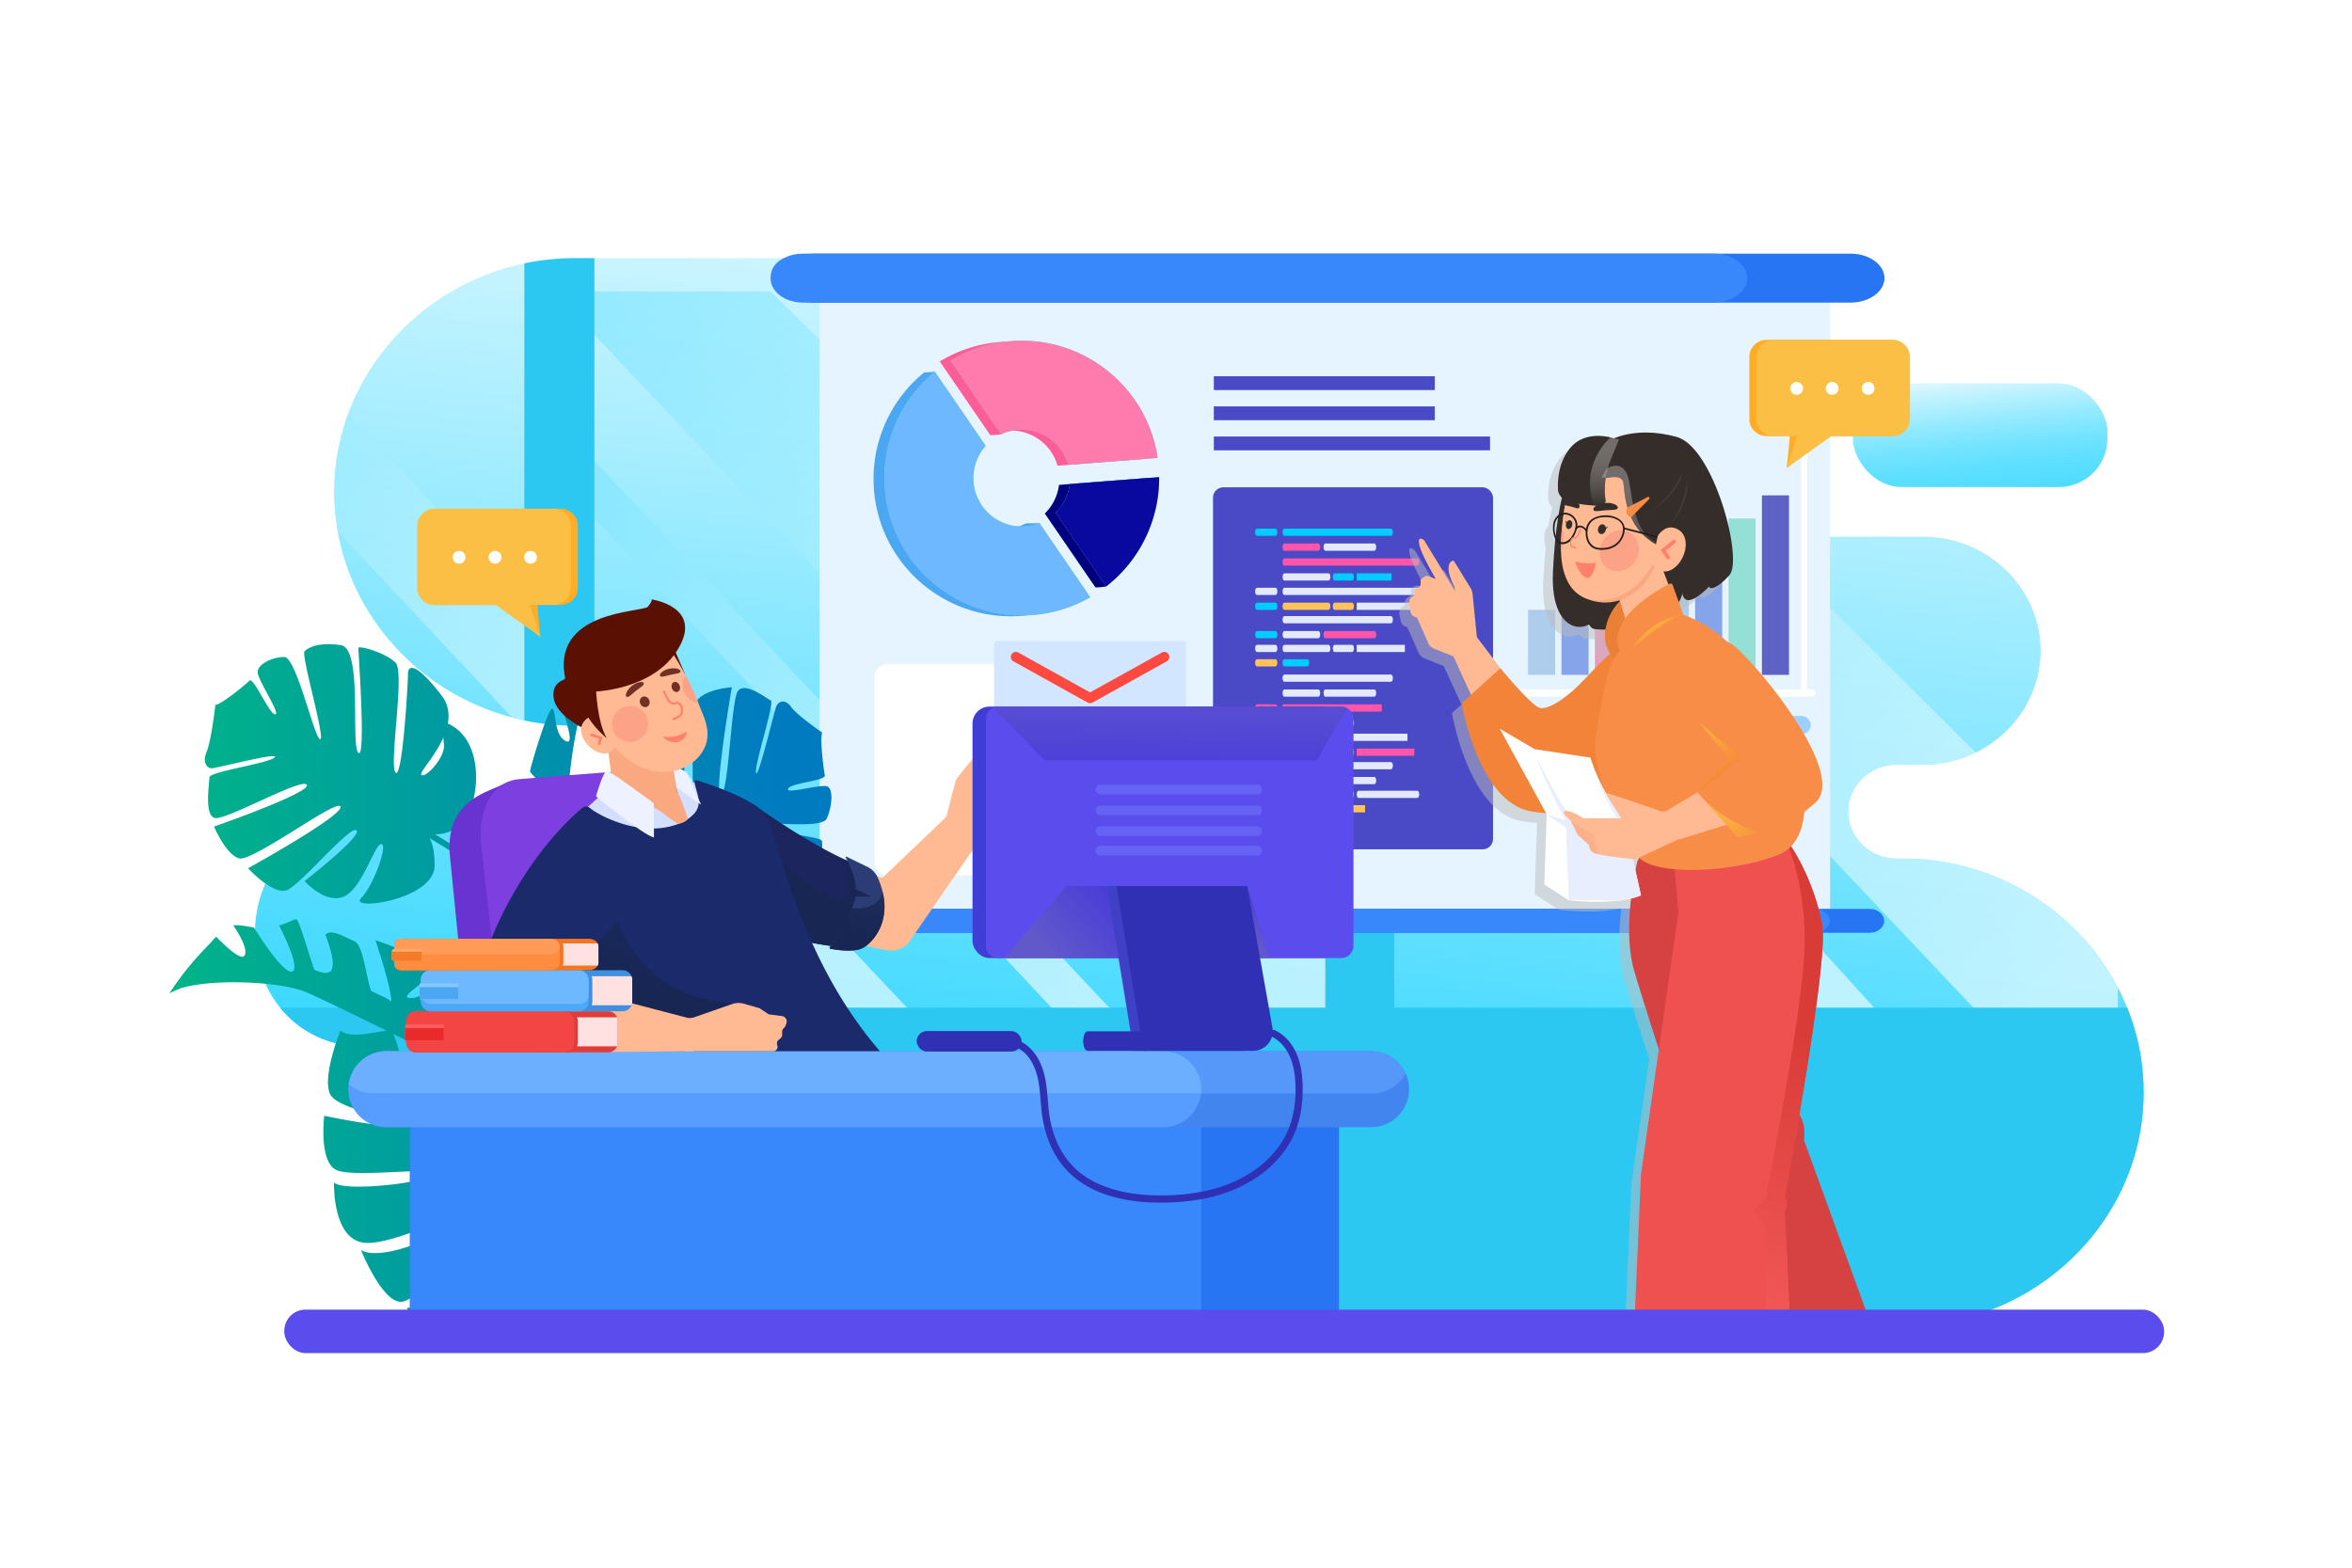<svg xmlns="http://www.w3.org/2000/svg" xmlns:xlink="http://www.w3.org/1999/xlink" viewBox="0 0 4680 3120"><defs><style>.cls-1,.cls-2{fill:none;}.cls-1{clip-rule:evenodd;}.cls-3{isolation:isolate;}.cls-4{fill:#fff;}.cls-10,.cls-11,.cls-40,.cls-46,.cls-47,.cls-5,.cls-69,.cls-7,.cls-71,.cls-72,.cls-73,.cls-8,.cls-9{fill-rule:evenodd;}.cls-5{fill:url(#linear-gradient);}.cls-6{clip-path:url(#clip-path);}.cls-10,.cls-11,.cls-35,.cls-57,.cls-58,.cls-7,.cls-8,.cls-80,.cls-81,.cls-9{opacity:0.6;}.cls-7{fill:url(#linear-gradient-2);}.cls-8{fill:url(#linear-gradient-3);}.cls-9{fill:url(#linear-gradient-4);}.cls-10{fill:url(#linear-gradient-5);}.cls-11{fill:url(#linear-gradient-6);}.cls-12{fill:#2cc8f2;}.cls-13{fill:url(#linear-gradient-7);}.cls-14{fill:#e6f4ff;}.cls-15{fill:#ff5d98;}.cls-16{fill:#00007f;}.cls-17{fill:#4ca7f2;}.cls-18{fill:#62d3bd;}.cls-19{fill:#ff7bad;}.cls-20{fill:#09089f;}.cls-21,.cls-35{fill:#6db8ff;}.cls-22{fill:#4a4ac6;}.cls-23{fill:#2775f2;}.cls-24{fill:#3888fc;}.cls-25{fill:#0cf;}.cls-26{fill:#ff56a9;}.cls-27{fill:#e3eaff;}.cls-28{fill:#ffc359;}.cls-29{fill:#d2e6ff;}.cls-30{fill:#fd4940;}.cls-31{opacity:0.62;}.cls-32{fill:#8cb3de;}.cls-33{fill:#4c73dc;}.cls-34{fill:#ff5c98;}.cls-36{clip-path:url(#clip-path-2);}.cls-37{fill:url(#linear-gradient-8);}.cls-38{fill:#6933d1;}.cls-39{fill:#7e3fe0;}.cls-40{fill:#d4dfff;}.cls-41{fill:#4385ef;}.cls-42{fill:#5598f9;}.cls-43{fill:#579cff;}.cls-44{fill:#6cafff;}.cls-45{fill:#bcbcbc;}.cls-45,.cls-61,.cls-62,.cls-65{opacity:0.5;}.cls-45,.cls-57,.cls-58,.cls-61,.cls-62,.cls-65{mix-blend-mode:multiply;}.cls-46{fill:#d64141;}.cls-47{fill:#ef5050;}.cls-48{fill:url(#linear-gradient-9);}.cls-49{fill:#ffba94;}.cls-50{fill:#f28338;}.cls-51{fill:#352d29;}.cls-52{fill:#ea7f36;}.cls-53{fill:#f9a880;}.cls-54{fill:#fca286;}.cls-55{fill:#ff806d;}.cls-56{fill:#443a36;}.cls-57{fill:url(#linear-gradient-10);}.cls-58{fill:url(#linear-gradient-11);}.cls-59{fill:#211e1c;}.cls-60{fill:#f78d46;}.cls-61{fill:url(#linear-gradient-12);}.cls-62{fill:url(#linear-gradient-13);}.cls-63{fill:#e9eeff;}.cls-64{fill:#fcb18b;}.cls-65{fill:url(#linear-gradient-14);}.cls-66{fill:#ffac27;}.cls-67{fill:#fabf44;}.cls-68{fill:#5b4ced;}.cls-69{fill:#1d255e;}.cls-70{fill:url(#linear-gradient-15);}.cls-71{fill:#2c3c75;}.cls-72{fill:#1b2a6b;}.cls-73{fill:#eef1ff;}.cls-74{fill:#5a1103;}.cls-75{fill:#703127;}.cls-76{fill:url(#linear-gradient-16);}.cls-77{fill:url(#linear-gradient-17);}.cls-78{fill:url(#linear-gradient-18);}.cls-79{fill:#3e3ed6;}.cls-80{fill:url(#linear-gradient-19);}.cls-81{fill:url(#linear-gradient-20);}.cls-82{fill:#4040c6;}.cls-83{fill:#3030b5;}.cls-84{opacity:0.55;fill:url(#linear-gradient-21);}.cls-85{fill:#6562f4;}.cls-86{fill:#e23b3b;}.cls-87{fill:#ffe1e1;}.cls-88{fill:#f44545;}.cls-89{fill:#ff5f5f;}.cls-90{fill:#ea2a2a;}.cls-91{fill:#3f90e0;}.cls-92{fill:#4baaf7;}.cls-93{fill:#85c8ff;}.cls-94{fill:#f47621;}.cls-95{fill:#ff8d40;}.cls-96{fill:#ff9b57;}.cls-97{fill:#ffa96e;}.cls-98{fill:#f47b2a;}</style><linearGradient id="linear-gradient" x1="11859.24" y1="43.94" x2="12074.42" y2="2211.47" gradientTransform="matrix(-1, 0, 0, 1, 14441.77, 0)" gradientUnits="userSpaceOnUse"><stop offset="0" stop-color="#fff"/><stop offset="1" stop-color="#3bd8ff"/></linearGradient><clipPath id="clip-path"><path class="cls-1" d="M548.19,1993.12a205.21,205.21,0,0,0,55.26,54.36c34.89,23.22,79.26,37.31,133.1,37.31a204.72,204.72,0,0,1,119.19,38c48.17,34.35,80.28,88.89,82.76,150.5.11,2.56.16,5.16.16,7.75,0,98.47,41.49,188,108.3,252.9a373.18,373.18,0,0,0,260.39,105.18h2479c263.44,0,479-209.34,479-465.2a449.31,449.31,0,0,0-18.09-126.46,455.08,455.08,0,0,0-19.79-54.36,468,468,0,0,0-102.82-147.72,484.7,484.7,0,0,0-338.28-136.65h-12.59c-52.87,0-96.11-42-96.11-93.34a91.75,91.75,0,0,1,28.23-65.93,97.18,97.18,0,0,1,67.88-27.44h52.87c128.51,0,233.68-102.11,233.68-226.93,0-62.34-26.24-119-68.51-160.16a236.36,236.36,0,0,0-164.72-66.79h-228c-111.12,0-202.08-88.32-202.08-196.27,0-98.47-41.46-188-108.29-252.9a373.11,373.11,0,0,0-260.4-105.2H1144.06c-263.44,0-479,209.33-479,465.19,0,127.93,53.89,244.23,140.7,328.54a484.7,484.7,0,0,0,338.28,136.65,97.26,97.26,0,0,1,67.91,27.44,91.1,91.1,0,0,1,0,131.86,97.36,97.36,0,0,1-67.91,27.41H736.55C519.07,1630.88,456.28,1860.51,548.19,1993.12Z"/></clipPath><linearGradient id="linear-gradient-2" x1="11868.42" y1="1946.06" x2="13685.97" y2="-174.41" xlink:href="#linear-gradient"/><linearGradient id="linear-gradient-3" x1="10349.14" y1="1989.33" x2="12166.69" y2="-131.14" xlink:href="#linear-gradient"/><linearGradient id="linear-gradient-4" x1="12329.99" y1="2005.54" x2="13700.37" y2="406.76" xlink:href="#linear-gradient"/><linearGradient id="linear-gradient-5" x1="12970.37" y1="1797.72" x2="14606.03" y2="-110.56" xlink:href="#linear-gradient"/><linearGradient id="linear-gradient-6" x1="10891.84" y1="1933.17" x2="12832.39" y2="-330.81" xlink:href="#linear-gradient"/><linearGradient id="linear-gradient-7" x1="3925.08" y1="714.86" x2="3964.66" y2="1113.58" gradientUnits="userSpaceOnUse"><stop offset="0" stop-color="#fff"/><stop offset="0.16" stop-color="#c5f3ff"/><stop offset="0.31" stop-color="#95eaff"/><stop offset="0.44" stop-color="#72e3ff"/><stop offset="0.55" stop-color="#5ddfff"/><stop offset="0.62" stop-color="#5df"/><stop offset="0.71" stop-color="#4adbff"/><stop offset="0.85" stop-color="#3fd9ff"/><stop offset="1" stop-color="#3bd8ff"/></linearGradient><clipPath id="clip-path-2"><rect class="cls-2" x="337.3" y="1208.45" width="1336.9" height="1402.76"/></clipPath><linearGradient id="linear-gradient-8" x1="337.3" y1="2103.94" x2="1654.43" y2="2103.94" gradientUnits="userSpaceOnUse"><stop offset="0" stop-color="#00b488"/><stop offset="0.92" stop-color="#007bc0"/></linearGradient><linearGradient id="linear-gradient-9" x1="3361.71" y1="2638.2" x2="3589.72" y2="2052.52" gradientUnits="userSpaceOnUse"><stop offset="0" stop-color="#f45b5b"/><stop offset="1" stop-color="#d93c37"/></linearGradient><linearGradient id="linear-gradient-10" x1="11436.29" y1="2595.66" x2="11412.52" y2="2734.89" gradientTransform="matrix(-0.93, -0.36, -0.36, 0.93, 14863.33, 2692.9)" gradientUnits="userSpaceOnUse"><stop offset="0" stop-color="#fff" stop-opacity="0.5"/><stop offset="1"/></linearGradient><linearGradient id="linear-gradient-11" x1="12145.76" y1="1795.66" x2="12122.98" y2="1929.11" gradientTransform="matrix(-0.99, -0.17, -0.17, 0.99, 15466.5, 1185.04)" xlink:href="#linear-gradient-10"/><linearGradient id="linear-gradient-12" x1="3443.23" y1="1620.91" x2="3548.71" y2="1741.19" gradientUnits="userSpaceOnUse"><stop offset="0" stop-color="#ffcf3d"/><stop offset="1" stop-color="#f15a24"/></linearGradient><linearGradient id="linear-gradient-13" x1="3371.8" y1="1472.47" x2="3454.3" y2="1588.44" xlink:href="#linear-gradient-12"/><linearGradient id="linear-gradient-14" x1="3288.87" y1="1251.54" x2="3300.51" y2="1267.9" xlink:href="#linear-gradient-12"/><linearGradient id="linear-gradient-15" x1="1635.66" y1="1706.75" x2="1593.47" y2="1812.76" gradientUnits="userSpaceOnUse"><stop offset="0.01" stop-color="#172652" stop-opacity="0.6"/><stop offset="1" stop-color="#172652"/></linearGradient><linearGradient id="linear-gradient-16" x1="1274.87" y1="1862.41" x2="1239.67" y2="1950.87" xlink:href="#linear-gradient-15"/><linearGradient id="linear-gradient-17" x1="1735.86" y1="1778.82" x2="1704.39" y2="1857.92" gradientUnits="userSpaceOnUse"><stop offset="0.01" stop-color="#172652" stop-opacity="0.7"/><stop offset="1" stop-color="#172652"/></linearGradient><linearGradient id="linear-gradient-18" x1="1117.65" y1="1953.49" x2="1082.17" y2="2042.65" xlink:href="#linear-gradient-15"/><linearGradient id="linear-gradient-19" x1="10960.33" y1="1856.12" x2="10906.2" y2="1805.82" gradientTransform="matrix(-1, 0, 0, 1, 13441.3, 0)" gradientUnits="userSpaceOnUse"><stop offset="0" stop-color="#6663b2"/><stop offset="1" stop-color="#372bcd"/></linearGradient><linearGradient id="linear-gradient-20" x1="11338.72" y1="1922.14" x2="11184.82" y2="1779.13" xlink:href="#linear-gradient-19"/><linearGradient id="linear-gradient-21" x1="11112.09" y1="1320.81" x2="11114.36" y2="1565.72" xlink:href="#linear-gradient-19"/></defs><title>07</title><g class="cls-3"><g id="_07" data-name="07"><rect class="cls-4" width="4680" height="3120"/><path class="cls-5" d="M548.19,1993.12a205.21,205.21,0,0,0,55.26,54.36c34.89,23.22,79.26,37.31,133.1,37.31a204.72,204.72,0,0,1,119.19,38c48.17,34.35,80.28,88.89,82.76,150.5.11,2.56.16,5.16.16,7.75,0,98.47,41.49,188,108.3,252.9a373.18,373.18,0,0,0,260.39,105.18h2479c263.44,0,479-209.34,479-465.2a449.31,449.31,0,0,0-18.09-126.46,455.08,455.08,0,0,0-19.79-54.36,468,468,0,0,0-102.82-147.72,484.7,484.7,0,0,0-338.28-136.65h-12.59c-52.87,0-96.11-42-96.11-93.34a91.75,91.75,0,0,1,28.23-65.93,97.18,97.18,0,0,1,67.88-27.44h52.87c128.51,0,233.68-102.11,233.68-226.93,0-62.34-26.24-119-68.51-160.16a236.36,236.36,0,0,0-164.72-66.79h-228c-111.12,0-202.08-88.32-202.08-196.27,0-98.47-41.46-188-108.29-252.9a373.11,373.11,0,0,0-260.4-105.2H1144.06c-263.44,0-479,209.33-479,465.19,0,127.93,53.89,244.23,140.7,328.54a484.7,484.7,0,0,0,338.28,136.65,97.26,97.26,0,0,1,67.91,27.44,91.1,91.1,0,0,1,0,131.86,97.36,97.36,0,0,1-67.91,27.41H736.55C519.07,1630.88,456.28,1860.51,548.19,1993.12Z"/><g class="cls-6"><polygon class="cls-7" points="1533.71 579.9 2694.81 1736.19 2694.81 2065.53 2504.9 2065.53 1101.01 579.9 1533.71 579.9"/><polygon class="cls-8" points="3053 623.17 4214.09 1779.46 4214.09 2108.8 4024.18 2108.8 2620.29 623.17 3053 623.17"/><polyline class="cls-9" points="1132.26 863.56 2252.49 2053.51 2137.1 2053.51 1132.26 978.95 1132.26 894.82"/><polyline class="cls-10" points="646.66 774.62 1983.25 2195.34 1759.68 2219.38 598.59 978.95 598.59 894.82"/><polyline class="cls-11" points="2180.37 301.04 3735.71 2012.64 3620.32 2012.64 2180.37 472.61 2180.37 347.51"/><rect class="cls-12" x="466.37" y="2005.43" width="3908.79" height="687.52" transform="translate(4841.53 4698.38) rotate(180)"/><rect class="cls-12" x="1043.31" y="363.55" width="139.43" height="1718.81" rx="28.81" transform="translate(2226.05 2445.9) rotate(180)"/><rect class="cls-12" x="2637.12" y="363.55" width="137.02" height="1701.98" rx="28.81" transform="translate(5411.26 2429.07) rotate(180)"/></g><rect class="cls-13" x="3686.83" y="762.87" width="506.53" height="206.45" rx="96.56"/><rect class="cls-14" x="1630.91" y="552.27" width="2010.59" height="1256.63"/><path class="cls-15" d="M1970.42,866a142.42,142.42,0,0,0,21.57-1.67s5.08-6.71,12.11-7.26a96.4,96.4,0,0,1,100.13,69.68L2281.94,913c-20.77-140.85-147.39-243.55-291.49-232.4a272.1,272.1,0,0,0-120.57,38.7Z"/><path class="cls-16" d="M2107.19,965a96.22,96.22,0,0,1-28.25,57l100.61,146.81c5.91,1,21.57-1.67,21.57-1.67s84.35-144.77,83.78-215.92Z"/><path class="cls-17" d="M2042.05,1041.53c-8.68,3.4-13.3,7-23.07,7.71A96.34,96.34,0,0,1,1939.68,889l-79.54-149.2-21.57,1.67A273,273,0,0,0,1739,974.25c11.65,150.53,143.12,263.11,293.65,251.46a272.32,272.32,0,0,0,115.11-35.47l-79.43-149Z"/><path class="cls-18" d="M1992,864.33a96.37,96.37,0,0,1,133.81,60.75l177.71-13.75c-20.77-140.85-147.39-243.55-291.49-232.4a272.1,272.1,0,0,0-120.57,38.7Z"/><path class="cls-18" d="M2128.76,963.31a96.19,96.19,0,0,1-28.25,57l100.61,146.81a273.19,273.19,0,0,0,105.35-217.59Z"/><path class="cls-18" d="M2068.31,1041.21a96.35,96.35,0,0,1-107.06-153.89L1860.14,739.79a273,273,0,0,0-99.59,232.79c11.65,150.53,143.12,263.11,293.65,251.46a272.45,272.45,0,0,0,115.11-35.46Z"/><path class="cls-19" d="M1992,864.33a96.37,96.37,0,0,1,133.81,60.75l177.71-13.75c-20.77-140.85-147.39-243.55-291.49-232.4a272.1,272.1,0,0,0-120.57,38.7Z"/><path class="cls-20" d="M2128.76,963.31a96.19,96.19,0,0,1-28.25,57l100.61,146.81a273.19,273.19,0,0,0,105.35-217.59Z"/><path class="cls-21" d="M2068.31,1041.21a96.35,96.35,0,0,1-107.06-153.89L1860.14,739.79a273,273,0,0,0-99.59,232.79c11.65,150.53,143.12,263.11,293.65,251.46a272.45,272.45,0,0,0,115.11-35.46Z"/><rect class="cls-22" x="2415.27" y="868.75" width="549.62" height="27.48"/><rect class="cls-22" x="2415.27" y="808.79" width="439.69" height="27.48"/><rect class="cls-22" x="2415.27" y="748.83" width="439.69" height="27.48"/><path class="cls-23" d="M3749.68,553.52c0,13.39-7.57,25.58-19.81,34.4s-29.06,14.32-47.59,14.32H1619c-37.09,0-67.4-21.91-67.4-48.72,0-13.39,7.57-25.58,19.81-34.4s29.06-14.32,47.59-14.32H3682.28C3719.37,504.8,3749.68,526.71,3749.68,553.52Z"/><path class="cls-24" d="M3476.65,553.52c0,13.39-7.57,25.58-19.81,34.4s-29.06,14.32-47.59,14.32h-1811c-37.08,0-65-21.91-65-48.72,0-13.39,5.16-25.58,17.4-34.4s29.07-14.32,47.59-14.32h1811C3446.34,504.8,3476.65,526.71,3476.65,553.52Z"/><path class="cls-23" d="M3749.14,1832.63c0,6.53-3.25,12.47-8.51,16.76a32.25,32.25,0,0,1-20.44,7H1629.79c-15.93,0-29-10.68-29-23.74,0-6.52,3.25-12.46,8.51-16.76a32.24,32.24,0,0,1,20.44-7h2090.4C3736.12,1808.9,3749.14,1819.57,3749.14,1832.63Z"/><path class="cls-24" d="M3640.75,1832.63c0,6.53-3.25,12.47-8.51,16.76a32.27,32.27,0,0,1-20.44,7h-1982c-15.93,0-29-10.68-29-23.74,0-6.52,3.25-12.46,8.51-16.76a32.24,32.24,0,0,1,20.44-7h1982C3627.73,1808.9,3640.75,1819.57,3640.75,1832.63Z"/><rect class="cls-22" x="2413.66" y="969.81" width="557.15" height="720.52" rx="20.53"/><path class="cls-25" d="M2538.13,1066.39H2501c-2,0-3.57-3.22-3.57-7.18h0c0-4,1.6-7.18,3.57-7.18h37.12c2,0,3.58,3.22,3.58,7.18h0C2541.71,1063.17,2540.11,1066.39,2538.13,1066.39Z"/><path class="cls-25" d="M2768,1066.39H2555.61c-2,0-3.58-3.22-3.58-7.18h0c0-4,1.61-7.18,3.58-7.18H2768c2,0,3.58,3.22,3.58,7.18h0C2771.53,1063.17,2769.93,1066.39,2768,1066.39Z"/><path class="cls-26" d="M2623.35,1096.06h-67.74c-2,0-3.58-3.22-3.58-7.18h0c0-4,1.61-7.18,3.58-7.18h67.74c2,0,3.57,3.21,3.57,7.18h0C2626.92,1092.84,2625.32,1096.06,2623.35,1096.06Z"/><path class="cls-27" d="M2734.75,1096.06h-97.62c-2,0-3.57-3.22-3.57-7.18h0c0-4,1.6-7.18,3.57-7.18h97.62c2,0,3.58,3.21,3.58,7.18h0C2738.33,1092.84,2736.73,1096.06,2734.75,1096.06Z"/><path class="cls-27" d="M2768,1240.5H2555.61c-2,0-3.58-3.21-3.58-7.17h0c0-4,1.61-7.18,3.58-7.18H2768c2,0,3.58,3.21,3.58,7.18h0C2771.53,1237.29,2769.93,1240.5,2768,1240.5Z"/><path class="cls-25" d="M2538.13,1270.17H2501c-2,0-3.57-3.21-3.57-7.17h0c0-4,1.6-7.18,3.57-7.18h37.12c2,0,3.58,3.21,3.58,7.18h0C2541.71,1267,2540.11,1270.17,2538.13,1270.17Z"/><path class="cls-27" d="M2623.35,1270.17h-67.74c-2,0-3.58-3.21-3.58-7.17h0c0-4,1.61-7.18,3.58-7.18h67.74c2,0,3.57,3.21,3.57,7.18h0C2626.92,1267,2625.32,1270.17,2623.35,1270.17Z"/><path class="cls-26" d="M2734.75,1270.17h-97.62c-2,0-3.57-3.21-3.57-7.17h0c0-4,1.6-7.18,3.57-7.18h97.62c2,0,3.58,3.21,3.58,7.18h0C2738.33,1267,2736.73,1270.17,2734.75,1270.17Z"/><path class="cls-26" d="M2820.61,1125.72h-265c-2,0-3.58-3.21-3.58-7.17h0c0-4,1.61-7.18,3.58-7.18h265c2,0,3.58,3.21,3.58,7.18h0C2824.19,1122.51,2822.59,1125.72,2820.61,1125.72Z"/><rect class="cls-25" x="2699.59" y="1141.04" width="69.26" height="14.36" rx="0.56"/><path class="cls-27" d="M2643.64,1155.39h-88c-2,0-3.58-3.21-3.58-7.18h0c0-4,1.61-7.17,3.58-7.17h88c2,0,3.57,3.21,3.57,7.17h0C2647.21,1152.18,2645.61,1155.39,2643.64,1155.39Z"/><path class="cls-25" d="M2690.49,1155.39h-34.91c-2,0-3.57-3.21-3.57-7.18h0c0-4,1.6-7.17,3.57-7.17h34.91c2,0,3.57,3.21,3.57,7.17h0C2694.06,1152.18,2692.46,1155.39,2690.49,1155.39Z"/><path class="cls-27" d="M2538.13,1184.07H2501c-2,0-3.57-3.21-3.57-7.18h0c0-4,1.6-7.17,3.57-7.17h37.12c2,0,3.58,3.21,3.58,7.17h0C2541.71,1180.86,2540.11,1184.07,2538.13,1184.07Z"/><path class="cls-27" d="M2820.61,1184.07h-265c-2,0-3.58-3.21-3.58-7.18h0c0-4,1.61-7.17,3.58-7.17h265c2,0,3.58,3.21,3.58,7.17h0C2824.19,1180.86,2822.59,1184.07,2820.61,1184.07Z"/><path class="cls-27" d="M2538.13,1297.65H2501c-2,0-3.57-3.21-3.57-7.18h0c0-4,1.6-7.18,3.57-7.18h37.12c2,0,3.58,3.22,3.58,7.18h0C2541.71,1294.44,2540.11,1297.65,2538.13,1297.65Z"/><rect class="cls-27" x="2699.59" y="1283.29" width="95.82" height="14.36" rx="0.66"/><path class="cls-27" d="M2643.64,1297.65h-88c-2,0-3.58-3.21-3.58-7.18h0c0-4,1.61-7.18,3.58-7.18h88c2,0,3.57,3.22,3.57,7.18h0C2647.21,1294.44,2645.61,1297.65,2643.64,1297.65Z"/><path class="cls-27" d="M2690.49,1297.65h-34.91c-2,0-3.57-3.21-3.57-7.18h0c0-4,1.6-7.18,3.57-7.18h34.91c2,0,3.57,3.22,3.57,7.18h0C2694.06,1294.44,2692.46,1297.65,2690.49,1297.65Z"/><path class="cls-28" d="M2538.13,1326.33H2501c-2,0-3.57-3.21-3.57-7.18h0c0-4,1.6-7.18,3.57-7.18h37.12c2,0,3.58,3.22,3.58,7.18h0C2541.71,1323.12,2540.11,1326.33,2538.13,1326.33Z"/><path class="cls-25" d="M2601.49,1326.33h-45.88c-2,0-3.58-3.21-3.58-7.18h0c0-4,1.61-7.18,3.58-7.18h45.88c2,0,3.57,3.22,3.57,7.18h0C2605.06,1323.12,2603.47,1326.33,2601.49,1326.33Z"/><path class="cls-25" d="M2501,1213.74c-2,0-3.57-3.21-3.57-7.18h0c0-4,1.6-7.18,3.57-7.18h37.12c2,0,3.58,3.22,3.58,7.18h0c0,4-1.6,7.18-3.58,7.18"/><rect class="cls-27" x="2699.59" y="1199.38" width="108.27" height="14.36" rx="0.7"/><path class="cls-28" d="M2643.64,1213.74h-88c-2,0-3.58-3.21-3.58-7.18h0c0-4,1.61-7.18,3.58-7.18h88c2,0,3.57,3.22,3.57,7.18h0C2647.21,1210.53,2645.61,1213.74,2643.64,1213.74Z"/><path class="cls-28" d="M2690.49,1213.74h-34.91c-2,0-3.57-3.21-3.57-7.18h0c0-4,1.6-7.18,3.57-7.18h34.91c2,0,3.57,3.22,3.57,7.18h0C2694.06,1210.53,2692.46,1213.74,2690.49,1213.74Z"/><path class="cls-27" d="M2768,1356.83H2555.61c-2,0-3.58-3.21-3.58-7.18h0c0-4,1.61-7.17,3.58-7.17H2768c2,0,3.58,3.21,3.58,7.17h0C2771.53,1353.62,2769.93,1356.83,2768,1356.83Z"/><path class="cls-27" d="M2623.35,1386.5h-67.74c-2,0-3.58-3.22-3.58-7.18h0c0-4,1.61-7.18,3.58-7.18h67.74c2,0,3.57,3.22,3.57,7.18h0C2626.92,1383.28,2625.32,1386.5,2623.35,1386.5Z"/><path class="cls-27" d="M2734.75,1386.5h-97.62c-2,0-3.57-3.22-3.57-7.18h0c0-4,1.6-7.18,3.57-7.18h97.62c2,0,3.58,3.22,3.58,7.18h0C2738.33,1383.28,2736.73,1386.5,2734.75,1386.5Z"/><path class="cls-27" d="M2768,1531H2555.61c-2,0-3.58-3.22-3.58-7.18h0c0-4,1.61-7.18,3.58-7.18H2768c2,0,3.58,3.22,3.58,7.18h0C2771.53,1527.73,2769.93,1531,2768,1531Z"/><path class="cls-26" d="M2538.13,1560.62H2501c-2,0-3.57-3.22-3.57-7.18h0c0-4,1.6-7.18,3.57-7.18h37.12c2,0,3.58,3.21,3.58,7.18h0C2541.71,1557.4,2540.11,1560.62,2538.13,1560.62Z"/><path class="cls-25" d="M2623.35,1560.62h-67.74c-2,0-3.58-3.22-3.58-7.18h0c0-4,1.61-7.18,3.58-7.18h67.74c2,0,3.57,3.21,3.57,7.18h0C2626.92,1557.4,2625.32,1560.62,2623.35,1560.62Z"/><path class="cls-27" d="M2734.75,1560.62h-97.62c-2,0-3.57-3.22-3.57-7.18h0c0-4,1.6-7.18,3.57-7.18h97.62c2,0,3.58,3.21,3.58,7.18h0C2738.33,1557.4,2736.73,1560.62,2734.75,1560.62Z"/><path class="cls-26" d="M2538.13,1416.17H2501c-2,0-3.57-3.22-3.57-7.18h0c0-4,1.6-7.18,3.57-7.18h37.12c2,0,3.58,3.21,3.58,7.18h0C2541.71,1413,2540.11,1416.17,2538.13,1416.17Z"/><rect class="cls-26" x="2552.03" y="1401.81" width="197.45" height="14.36" rx="0.64"/><path class="cls-27" d="M2538.13,1445.83H2501c-2,0-3.57-3.21-3.57-7.17h0c0-4,1.6-7.18,3.57-7.18h37.12c2,0,3.58,3.21,3.58,7.18h0C2541.71,1442.62,2540.11,1445.83,2538.13,1445.83Z"/><path class="cls-27" d="M2643.64,1445.83h-88c-2,0-3.58-3.21-3.58-7.17h0c0-4,1.61-7.18,3.58-7.18h88c2,0,3.57,3.21,3.57,7.18h0C2647.21,1442.62,2645.61,1445.83,2643.64,1445.83Z"/><path class="cls-27" d="M2690.49,1445.83h-34.91c-2,0-3.57-3.21-3.57-7.17h0c0-4,1.6-7.18,3.57-7.18h34.91c2,0,3.57,3.21,3.57,7.18h0C2694.06,1442.62,2692.46,1445.83,2690.49,1445.83Z"/><path class="cls-27" d="M2538.13,1474.51H2501c-2,0-3.57-3.21-3.57-7.17h0c0-4,1.6-7.18,3.57-7.18h37.12c2,0,3.58,3.21,3.58,7.18h0C2541.71,1471.3,2540.11,1474.51,2538.13,1474.51Z"/><rect class="cls-27" x="2552.03" y="1460.16" width="248.63" height="14.36" rx="0.72"/><path class="cls-27" d="M2538.13,1588.09H2501c-2,0-3.57-3.21-3.57-7.18h0c0-4,1.6-7.17,3.57-7.17h37.12c2,0,3.58,3.21,3.58,7.17h0C2541.71,1584.88,2540.11,1588.09,2538.13,1588.09Z"/><path class="cls-27" d="M2820.34,1588.09H2703.17c-2,0-3.58-3.21-3.58-7.18h0c0-4,1.6-7.17,3.58-7.17h117.17c2,0,3.57,3.21,3.57,7.17h0C2823.91,1584.88,2822.31,1588.09,2820.34,1588.09Z"/><path class="cls-27" d="M2643.64,1588.09h-88c-2,0-3.58-3.21-3.58-7.18h0c0-4,1.61-7.17,3.58-7.17h88c2,0,3.57,3.21,3.57,7.17h0C2647.21,1584.88,2645.61,1588.09,2643.64,1588.09Z"/><path class="cls-27" d="M2690.49,1588.09h-34.91c-2,0-3.57-3.21-3.57-7.18h0c0-4,1.6-7.17,3.57-7.17h34.91c2,0,3.57,3.21,3.57,7.17h0C2694.06,1584.88,2692.46,1588.09,2690.49,1588.09Z"/><rect class="cls-28" x="2552.03" y="1602.42" width="164.25" height="14.36" rx="0.58"/><rect class="cls-26" x="2699.59" y="1489.83" width="114.63" height="14.36" rx="0.72"/><path class="cls-28" d="M2643.64,1504.18h-88c-2,0-3.58-3.21-3.58-7.18h0c0-4,1.61-7.17,3.58-7.17h88c2,0,3.57,3.21,3.57,7.17h0C2647.21,1501,2645.61,1504.18,2643.64,1504.18Z"/><path class="cls-28" d="M2690.49,1504.18h-34.91c-2,0-3.57-3.21-3.57-7.18h0c0-4,1.6-7.17,3.57-7.17h34.91c2,0,3.57,3.21,3.57,7.17h0C2694.06,1501,2692.46,1504.18,2690.49,1504.18Z"/><rect class="cls-4" x="1739.99" y="1321.51" width="586.56" height="420.69" rx="26.16"/><rect class="cls-29" x="1977.98" y="1275.76" width="382.11" height="250.99" rx="4.91"/><path class="cls-30" d="M2169.41,1399.32h-.75a10,10,0,0,1-4.87-1.26l-147.29-81.83a10,10,0,1,1,9.75-17.55L2169,1378l142.78-79.32a10,10,0,1,1,9.75,17.55l-147.29,81.83A10,10,0,0,1,2169.41,1399.32Z"/><g class="cls-31"><rect class="cls-32" x="3040.58" y="1213.66" width="53.89" height="129.48"/><rect class="cls-33" x="3107.05" y="1158.88" width="53.89" height="184.27"/><rect class="cls-34" x="3173.52" y="1106.97" width="53.89" height="236.18"/><rect class="cls-20" x="3239.99" y="1150.22" width="53.89" height="192.92"/><rect class="cls-32" x="3306.46" y="1127.16" width="53.9" height="215.99"/><rect class="cls-33" x="3372.93" y="1078.13" width="53.89" height="265.02"/><rect class="cls-18" x="3439.4" y="1032" width="53.89" height="311.15"/><rect class="cls-20" x="3505.87" y="985.86" width="53.89" height="357.28"/></g><rect class="cls-4" x="3011.67" y="1371.99" width="600.98" height="14.42" rx="7.04"/><rect class="cls-4" x="3583.81" y="896.02" width="12.02" height="483.19" rx="5.87"/><rect class="cls-35" x="3040.52" y="1424.88" width="562.52" height="36.06" rx="17.6"/><rect class="cls-35" x="3201.58" y="1482.57" width="401.46" height="36.06" rx="17.6"/><rect class="cls-35" x="3141.48" y="1557.1" width="461.55" height="36.06" rx="17.6"/><g class="cls-36"><path class="cls-37" d="M337.3,1976.75s8.36-4.33,22.36-9.9c64.12-19.77,199.85-13.56,250,8,29.94,12.87,99.67,46.86,159.38,76.35-21.93,2.55-74.66,16.86-91.42-.42,0,0-36.14,87.5-21.5,125.21s176.79,54.06,145.09,62.86-156.06-18.36-156.06-18.36-11,90,23.16,107.61,213.37-8.8,196.3,8.8-181.06,35.83-200,16.34c0,0-3.66,108.11,56.08,119.43s223.25-80.46,209.16-55.31-165.27,98.05-211.6,70.4c0,0,41.46,103.08,79.25,103.08s131-132.64,149.94-113.14-81.65,114.4-137.75,125.71c0,0,22,59.08,93.89,41.48s59.74-133.25,81.69-123.19,1.22,137-71.94,137c0,0,119.49,28.9,147.53-37.72,7.89-18.73,11.74-34.08,13.32-46.62,10.93,52.64,17.13,116.12,20.22,179.76h-109C821.18,2810.48,828,2924,999.55,2976h329c171.57-52,178.33-165.53,14.09-221.83h-89c20.69-168.9,51.33-309.3,76.32-405.81,3.94,11.26,10.41,25.68,20,35.61,17.94,18.49,52.42-44.54,52.42-76s-37.11-1.25-37.11-18.85,5.41-8.8,53-8.8,64.61-100.57,64.61-100.57-71.93,8.8-71.93-5,57.31-6.29,93.88-16.34,57.31-91.77,57.31-91.77-104.86,31.43-104.86,17.6,81.09-27,96.33-42.74,20.72-86.75,20.72-86.75-69.5,66.63-80.47,66.63,73.76-73.54,65.84-81.71-11-42.9-11-42.9c-15.16,15.64-40.23-4.87-56.08,11.47s-44.51,141.43-56.09,153.37,32.32-99.94,12.19-120.68-74.6,31.81-85.34,42.89,25.6,132.47,11,147.56-11.64-106.79-23.29-118.8-42.55,18.86-51.69,54.69,70.41,97.11,47.55,120.68-43.89-66-64-86.74c-14.87-15.33-45.69,14.66-60.77,41.26,3.52-108.49,9-205.12,17.09-274.08,16.29,45.29,100.42,99.56,159.57,37.42,12.6,10.26,28.17,14.83,47.55,7.63,70.29-26.1,76.76-44.11,62-51.26s-152.16-86.84-135.38-95.42,140,91,163.48,79,59.63-61.28,55.4-63.32S1417,1716.89,1436,1707.17s150.86,84,175.69,42.61,25.89-66.46,23.58-76.48-149.87-21.23-144.89-32.17,143.89,11.67,154.66-12,13.47-58,1.5-63.79-83.85,16.22-78.46,4.37,75.84-15.64,73.23-26.91-10.24-73.91-5.27-84.85c0,0-49.82-34.08-61.88-51s-25.07-11-29.22-1.88-36.94,148.43-40.56,132.77,37.7-139.71,29.25-143.8-52.1-38.52-65.57-18.33-18.27,204.72-33.56,206.23,21.71-214.17,21.71-214.17-51.23,3-69.59,26.44.94,240-14.86,238.81-8.23-227.71-8.23-227.71-63.66,30.41-67.63,61.86,40.19,173.45,26.2,180.6-28.56-139.48-28.56-139.48-55.41,25.51-58.6,68.46,50.57,96.72,44.35,110.4-54.17-44.1-62.26-79-69,144.65-17.52,169.5c15.54,7.5,27.23,10.18,36,10.34-25.46,67.67-33.06,336-35.17,409-9.74-9.52-16.35-16.46-16.35-16.46-13.55,5.37-21.58,23-25.33,45.74-6.69-8.52-11.39-13.68-11.39-13.68s-5.46,18.91-13.71,44.42c-8.6-68.38-7.63-50.14-7.87-64.75,1.35-8.61,1.38-15.76-.33-20.89-7-435.73-5-408.08-7.12-410.47,1-30,10.6-294.33,46.24-365.45,37.8-75.42,62.18-163.42,62.18-163.42s-32.31,52.17-61,81.71-53.65,35.2-53.65,61.6,37.8,111.89,13.42,99.31-18.3-64.11-26.83-64.11-43.89,118.17-43.89,124.46,61,55.31,45.11,71.65-41.46-62.86-51.21-52.8-12.19,96.8-12.19,119.43,46.94,10.69,25.6,32.68-25.55,109.69-25.6,150.2c-50.69-119.69-96.24-150.49-170.68-195.74,16.2,0,36.81-4.37,53.94-22,33.72-34.77,49.21-163.15-28.54-198.53,3.43-19,1-38.34-12.62-56-49.37-64.12-66.75-62.23-66.75-42.43s-11,210.25-24.69,196.11,19.21-198.94,0-218.74-74.07-34.88-74.07-29.23,15.54,224.4,0,208.37,9.15-207.43-34.75-214-64.93,4.71-72.23,12.25,42.05,175,31.08,175-47.55-163.71-71.33-163.71-53,14.14-53,30.17,46.64,83.91,34.75,83.91-43-75.43-51.2-66.94-56.7,48.08-67.67,48.08c0,0-8.23,71.66-17.38,93.34s.92,33,10.06,33,136.71-33.48,125.28-21.69-129.85,28.29-129.85,39.6-11,76.37,11,81.08,175.57-82,182.88-66-184.71,83-184.71,83,22.86,54.69,49.38,63.17,196.92-120.68,202.25-102.77-184,122.58-184,122.58,50.29,54.68,77.72,43.37,126.65-130.59,138.08-118.8-103.32,100.88-103.32,100.88,43,48.09,79.55,30.17,59.44-103.71,73.15-103.71-14.74,81.42-40.23,107.71,146.31,3.55,146.31-65.28c0-29.13-4.76-45.33-10.24-54.44,30.47,18.83,63.43,36.38,92,67.08,74.15,76.74,121.76,228.13,152.47,403.31-10.59-7.53-18.78-6.75-18.78,2.67,0,16.34-38.4,186.68-57.31,167.19s53.66-174.74,28.05-201.13c-15.2-15.68-50.54-36.13-78.32-46.3,0,0,0-.06-.05-.08-12-12.36-48.43-25.28-37.23-61.11s-47.78-67.88-47.78-67.88-36.58,54.68-69.5,54.68,42.07-35.83,42.07-56.57S747,1871.15,747,1871.15s31.81,93.71,31.63,121.88c-13.51-9.75-28-14.28-40.34-21.16C727.54,1941,722.62,1880,704.91,1873c-18.41-7.23-45.11-25.78-57.43-12.66,36.25,95.08-3.6,76.64-21.89,69.77-8.85-23-30.36-100.48-35.9-100.48-6,0-16.92,7.33-34.25,12.43,12.94,25.56,41.88,86.61,25.68,91.47-15.07,4.52-55.62-55.57-76.08-87.77-2.22-.29-4.48-.63-6.79-1-15.54-2.77-26-4-34.15-3.31,12.21,18.18,29.49,47.63,22.64,60-6.13,11-34.67-14.75-56.69-37.32-5.86,6.43-12.92,14.37-22.28,24C364.36,1932.87,337.3,1976.75,337.3,1976.75Zm501.12-434.66c-4.55-4.69,26.89-36.19,43.88-74.36a67.29,67.29,0,0,0,.93,12.14C887.8,1506.26,846.19,1550.11,838.42,1542.09Zm507.73,274c5.57-2.84,14.86,39.89,35.68,70.62a41.93,41.93,0,0,0-9.49-3.47C1350.54,1878.31,1336.63,1821,1346.15,1816.12ZM1115.3,2132.71c-13.86-79.61-32-154.84-63.9-239.43,10.15,6.47,23.94,3.87,36.36-8.94,21.45-22.12,12.62-102.34,26.7-118.08C1113.05,1799.46,1113.75,1949.49,1115.3,2132.71Zm81.24,250.16c-.07,4.81-.13,9.59-.19,14.4-14.15,19.34-30.73,41.57-43.67,43.29q-1.14-13.33-2.32-26.62c8.42-10.62,21-24,32.43-40.2C1189.26,2381.92,1193.06,2382.08,1196.54,2382.87Zm88.13-130.81c-9.22,9.5-39.66-14.11-64.65-36.74.26-11.15.55-22.25.85-33.24C1241.73,2206.54,1298.15,2238.15,1284.67,2252.06Zm-68.1,502.1c-.51-83.29-.75-179.53-.19-278.7,11-35.53,12.57-75.29,10.44-95.08,33.64-9.28,75.19-34.45,91.2-44.66-25.62,97.64-57.81,242.74-79.23,418.44Zm-44.27,0c-2.85-66.92-6.68-138.66-11.73-211.38,14.23-5,24.09-11.12,34.61-24.55-.53,84-.53,164.72-.27,235.93Zm-36.1,0c-1.14-54-2.54-121.37-4.16-205.83a97.1,97.1,0,0,0,11.6-1.26c4.34,72.36,7.11,142.32,9,207.09Zm-60.58-219.59a114.07,114.07,0,0,0,43.82,13.37c.83,74.9,1.64,145.34,2.36,206.22h-14C1103.41,2676.44,1093.77,2597.57,1075.62,2534.57Zm38.54-300.15c2.77,20.19,2.1,8,2.72,71.28-16.89,46.13-37,90.93-49.85,85.27C1049.52,2383.23,1091.87,2298.49,1114.16,2234.42ZM913,2089.33c7.25-2.15,14.69-4.46,21.81-6.85,3.4,49.61,20,155.12-11.69,155.12C894.47,2237.6,913.22,2142.67,913,2089.33ZM782,2057.59q13.29,6.57,25.38,12.58c13.13,29.48,37.63,89.21,18.28,84.46C804.07,2149.34,794.6,2079.61,782,2057.59Z"/></g><path class="cls-38" d="M964.31,1576.94l42.72-18.61,60.8,544.39-131,19-40.47-407.44C884.88,1627.67,925.51,1596.08,964.31,1576.94Z"/><path class="cls-39" d="M1317.39,1528.47c-9.28,1.16-188,14.16-284.33,22.14-44.64,3.7-79.06,43.72-76.71,121.09l50.07,449.7L1358,2014.48l75.6-295.63Z"/><polygon class="cls-40" points="1358.97 1551.09 1385.41 1558.3 1390.22 1575.13 1373.39 1575.13 1358.97 1551.09"/><rect class="cls-23" x="815.68" y="2202.55" width="1848.62" height="451.94"/><rect class="cls-24" x="815.68" y="2202.55" width="1574.57" height="451.94"/><path class="cls-41" d="M2803.73,2167.69a75.93,75.93,0,0,1-75.72,75.73H768.81a75.73,75.73,0,0,1,0-151.45H2728a75.93,75.93,0,0,1,68.94,44.5A75,75,0,0,1,2803.73,2167.69Z"/><path class="cls-42" d="M2797,2136.47a76.64,76.64,0,0,1-13,17.4,75.51,75.51,0,0,1-53.49,22.24H771.21a75.94,75.94,0,0,1-68.94-44.5,76.64,76.64,0,0,1,13.05-17.4A75.51,75.51,0,0,1,768.81,2092H2728A75.93,75.93,0,0,1,2797,2136.47Z"/><path class="cls-43" d="M2389.8,2176.11a76,76,0,0,1-75.27,67.31H768.81a75.94,75.94,0,0,1-75.73-75.73,77.23,77.23,0,0,1,.58-9.42,75.38,75.38,0,0,0,48.7,17.84Z"/><path class="cls-44" d="M2390.26,2167.69a80.84,80.84,0,0,1-.46,8.42H742.36a75.38,75.38,0,0,1-48.7-17.84,76,76,0,0,1,75.15-66.3H2314.53a75.61,75.61,0,0,1,48.71,17.84A75.68,75.68,0,0,1,2390.26,2167.69Z"/><path class="cls-45" d="M3695.52,2632.85l-125-343.76.47-16.15a62,62,0,0,0-9.77-35.24c24.39-143.74,53.92-336.07,45.36-378.91-15-74.94-44.95-129.06-62-155.28,15.58-16.31,24.22-40.42,26.43-69.62a250.54,250.54,0,0,0,21.13-16.28c67.73-58.38-119.11-280.26-161.15-313a67.09,67.09,0,0,0-13.46-8.11c-35.89-32.52-67.38-47.09-87.31-53.57l-9.13-25.57c6.91-10.14,6.93-17.78,6.93-17.78,6.71,38,53.68-13.42,53.68-13.42,0,6.71,15.08,6.22,40.26-22.36,28.05-31.84-31.31-255-105.13-275.12-59.15-16.13-101-6.48-123.06,2.2-3.16-3-6-3.74-8.31-1.41l-.14.12c-21-4.67-57.16-7.18-80.61,21.8-22.43,27.73-24.92,61.73-23.86,82.3.3,5.95,3.19,11.55,7.82,16-2.47,10.38-4.9,22.46-7.17,36.47a25.11,25.11,0,0,0-7.35,11.37c-2.39,7.24-2.21,21.19,1.74,31.15-2.11,19.93-3.87,42.59-5.09,68.39-4.85,101.68,43.88,120.66,71.39,104.87,3.54,5.54,7.35,8.78,11.36,9.2a193.76,193.76,0,0,0,21.74,1,96.38,96.38,0,0,0-1,14.39,59.79,59.79,0,0,0,9.66,32l.83,1.29c-9.94,8.63-22.69,20.91-38.69,38.43-49,53.72-84.08,72.4-100.43,70.07s-79.4-79.41-79.4-79.41l-46.89-61.8c0-.45,0-.89-.06-1.33l-8.32-83.75a32.47,32.47,0,0,0-4.62-13.5l-31.61-51.37a4,4,0,0,0-5.83-1.16c-5.33,4.13-12.26,16.43,6.24,51.75l.68,7.46-61.4-100.88s-14-11.68-9.35,9.34,32.7,67.74,32.7,67.74l-14.5-5.44a9,9,0,0,0-8.13.94c-3.39,2.25-7.73,5.41-7.73,6.83V1182a6.27,6.27,0,0,1-3,5.37l-4.64,2.78a8.26,8.26,0,0,0-4,7.07v3a6.47,6.47,0,0,1-3.56,5.77l-1.29.64a10.27,10.27,0,0,0-5.47,7.16l-1,4.75a10.08,10.08,0,0,0,0,4l2.85,14.29a13.3,13.3,0,0,0,8.1,9.73l5,2,22.1,50.23a21.83,21.83,0,0,0,11.87,11.47l38.43,15.37,35,76.44-18.69,17s32.7,196.19,137.8,214.87a255.49,255.49,0,0,0,30.09,3.5l1.41,2.57s-2.4,62.5-4.81,139.43l44.69,29a16.27,16.27,0,0,0,3.87,1.87h0a16.23,16.23,0,0,0,3.63.82c13.19,1.42,55.84,5.27,95.29.65a210.17,210.17,0,0,0,25.07-4.38c-4.88,42.81-6.79,96.72,5.31,140.27,6.49,23.34,25.56,83.93,50,160L3246,2356.4l-12,274h218l.79,2.4Zm-465.79-903.76c3.14.32,5,.49,5,.49l7.6-3.55c.13.14.25.28.39.42a73.34,73.34,0,0,0-3.92,7.34s-1.65,6.72-3.9,18.12Z"/><path class="cls-46" d="M3258,1714.55s-31.25,127.41-7.22,214S3472,2613.62,3472,2613.62h242.79l-125-343.76.47-16.15a62,62,0,0,0-13.07-39.92l-16.25-20.85-173.23-490.41S3291.66,1642.44,3258,1714.55Z"/><path class="cls-47" d="M3551.29,2411.69l9.61,199.53H3253.2l12-274,74.52-521.65-6.95-80.68-3.41-39.52,221.91-28.84a.06.06,0,0,0,0,0c1.42,1.73,53.15,66.33,74.5,173,14.06,70.31-74.52,543.29-74.52,543.29S3560.9,2390.06,3551.29,2411.69Z"/><path class="cls-48" d="M3551.29,2411.69l9.61,199.53h-47.19l-.89-170.68-24-33.66,24-19.23s67.31-339,76.93-480.78c9.47-139.81-37.12-237.58-38.44-240.35,1.42,1.73,53.15,66.33,74.5,173,14.06,70.31-74.52,543.29-74.52,543.29S3560.9,2390.06,3551.29,2411.69Z"/><path class="cls-49" d="M2899.07,1182.66l-65.39-107.44s-14-11.68-9.34,9.34,32.69,67.73,32.69,67.73l-14.5-5.43a9,9,0,0,0-8.13.93c-3.39,2.25-7.73,5.42-7.73,6.84v8.13a6.25,6.25,0,0,1-3,5.37l-4.63,2.78a8.24,8.24,0,0,0-4,7.07v3a6.45,6.45,0,0,1-3.56,5.77l-1.29.65a10.25,10.25,0,0,0-5.47,7.16l-1,4.75a10.08,10.08,0,0,0,0,4l2.85,14.29a13.32,13.32,0,0,0,8.1,9.73l5,2,22.11,50.23a21.84,21.84,0,0,0,11.86,11.47l38.44,15.37,30.36-25.69Z"/><polygon class="cls-49" points="2985.49 1329.8 2934.11 1262.06 2892.07 1306.44 2943.45 1418.55 2985.49 1329.8"/><path class="cls-49" d="M2938.78,1297.1v-25.62c0-1.6-.08-3.21-.24-4.81l-8.32-83.75a32.33,32.33,0,0,0-4.62-13.5L2894,1118.05a4,4,0,0,0-5.82-1.16c-5.33,4.12-12.27,16.43,6.23,51.75l2.34,25.69s-21,37.37-16.35,56.06,35,51.38,35,51.38Z"/><path class="cls-50" d="M3233.06,1280.75s-18.69,4.67-67.74,58.39-84.07,72.4-100.42,70.06-79.41-79.4-79.41-79.4l-77.08,70.06s32.7,196.19,137.8,214.87,198.52-35,198.52-35Z"/><path class="cls-51" d="M3132.56,929.88s-34,29.06-42.49,208c-6.71,140.91,89.47,123,89.47,73.81s-11.6-262.44-11.6-262.44Z"/><path class="cls-51" d="M3195.19,880.67s50.18-35.93,140.92-11.18c73.81,20.13,133.18,243.28,105.12,275.12-25.18,28.57-40.26,29.07-40.26,22.36,0,0-47,51.45-53.68,13.42,0,0,0,29.08-51.44,49.21-43.5,17-80.53,26.84-123,22.37S3110.2,927.64,3195.19,880.67Z"/><path class="cls-52" d="M3226.76,1192.9s-33.42,27.85-33.24,74.51a59.71,59.71,0,0,0,9.67,32l13.52,21,35-53.71,9.46-63.16Z"/><path class="cls-49" d="M3221.71,1190.83l29.4,96.93,93.94-58.16-44.11-116.36S3239.29,1138.64,3221.71,1190.83Z"/><path class="cls-53" d="M3118.43,983.64s-34.07,148.44,16.69,194.25a75,75,0,0,0,18.81,12.33c36,16.55,85.81,12.66,122.35-35,43.58-56.85,45.29-154,45.29-154L3234,925l-3.83.82-65.91,13.85Z"/><path class="cls-49" d="M3118.43,983.64a550.76,550.76,0,0,0-9.87,60.75,419.1,419.1,0,0,0-2.55,48c.3,36.32,8.68,67,29.11,85.45a75,75,0,0,0,18.81,12.33c35.29,11.52,84.4,1.31,118.1-42.67,43.57-56.85,75.94-138.06,75.94-138.06l-117.79-83.68-65.91,13.85Z"/><path class="cls-51" d="M3186.87,949.93a69.78,69.78,0,0,0,12.13,1.31s26.89-7.46,30.81,8-1,99.48,82.19,132l0,1.87,5.77,51.68s85.31-25.93,83.48-128.5-84.83-115.05-84.83-115.05S3276.84,833.9,3202,892.5C3148.14,934.69,3170.26,946.57,3186.87,949.93Z"/><path class="cls-51" d="M3100.12,974.5c.57,11.39,10.62,21.57,24.27,24.81a275.73,275.73,0,0,0,47,6.82c3.93.23,7.51.36,10.69.42,7.84.15,13.68-5.21,12.54-11.59a110.26,110.26,0,0,1-1.38-15.07,161.35,161.35,0,0,1,12.08-65.47l14-34.52,1.84-4.53s-2.57-1.07-6.94-2.44c-2.64-.79-5.91-1.7-9.68-2.53-21-4.68-57.16-7.18-80.61,21.8C3101.55,919.93,3099.06,953.93,3100.12,974.5Z"/><path class="cls-51" d="M3140.41,1011.57c-2.21.46-4.67-.48-7.11-1.24s-4.91-1.57-7.07-2.14-4.7-1.12-7.22-1.6-5.11-.92-6.8-2.41-1.74-4.21,1.27-6.85c2.86-2.58,9.14-4.56,16.34-2.7s11.66,6.7,12.87,10.35S3142.52,1011.15,3140.41,1011.57Z"/><path class="cls-54" d="M3108.19,1050.71a401.39,401.39,0,0,0-2.45,46.09,57.55,57.55,0,0,0,5.77-20.77A55.34,55.34,0,0,0,3108.19,1050.71Z"/><path class="cls-49" d="M3135.16,1070.16l-10.83,13s-3.78-7.85,2-12.14C3130.17,1068.21,3135.16,1070.16,3135.16,1070.16Z"/><ellipse class="cls-54" cx="3230.24" cy="1098.65" rx="41.85" ry="38.13" transform="matrix(0.54, -0.84, 0.84, 0.54, 554.83, 3216.12)"/><path class="cls-55" d="M3133.94,1117.72s28.14,6.35,41.92,1.75c0,0-5.94,35.62-19.8,30.2S3133.94,1117.72,3133.94,1117.72Z"/><path class="cls-51" d="M3179.86,1051.3c-1.32,5.28,1,10.42,5.19,11.47s8.66-2.38,10-7.67-1-10.42-5.19-11.47S3181.19,1046,3179.86,1051.3Z"/><path class="cls-51" d="M3192.93,1050.26a13.91,13.91,0,0,0,7.23-3.16s-2.7,4.23-4.77,5.77S3192.93,1050.26,3192.93,1050.26Z"/><path class="cls-51" d="M3128.44,1044.78c-.81,4.87-4.27,8.54-7.71,8.19s-5.58-4.59-4.76-9.47,4.27-8.54,7.71-8.19S3129.26,1039.9,3128.44,1044.78Z"/><path class="cls-51" d="M3119.16,1040a10.31,10.31,0,0,1-4.26-4.83s.56,4.4,1.57,6.31S3119.16,1040,3119.16,1040Z"/><path class="cls-56" d="M3306.74,1061.64s57.82-49.39,50.3-107.31C3357,954.33,3353.36,1018.69,3306.74,1061.64Z"/><path class="cls-56" d="M3269.12,1025.71s69.6-30.62,79.1-88.24C3348.22,937.47,3326.14,998,3269.12,1025.71Z"/><path class="cls-57" d="M3186.87,949.93a69.78,69.78,0,0,0,12.13,1.31s26.89-7.46,30.81,8-1,99.48,82.19,132l0,1.87c7.19-.21,6.11-2.92-10.74-10.07-59.95-25.44-51.31-113.93-64.65-141.11s-39.78-9.14-39.78-9.14Z"/><path class="cls-58" d="M3169.36,1000.05c.63,2.13,1.32,4.16,2,6.08,3.93.23,7.51.36,10.69.42,7.84.15,13.68-5.21,12.54-11.59a110.26,110.26,0,0,1-1.38-15.07,161.35,161.35,0,0,1,12.08-65.47L3221.27,875c-1.76-2.82-5.37-.31-7-2.11-3.66-4-6.92-5.28-9.54-2.65l-.14.12C3201.41,873.16,3146.12,922.66,3169.36,1000.05Z"/><path class="cls-59" d="M3229.5,1051.58a38.42,38.42,0,0,1-9.47,25.94c-9.74,11.18-25.1,14.49-39.38,12.83-15.35-1.78-22.07-16.36-22-30.4.09-14.75,7.88-25.77,22.43-29.33,16.39-4,46.67-1,48.4,21,.16,2.16,3.55,2.17,3.38,0-1.52-19.36-23.94-26.85-40.52-25.92-17,.94-32.89,7.93-36.29,26.06-2.51,13.35.58,30.33,12.8,38.13,7.53,4.8,17.59,4.86,26.15,3.81a44.55,44.55,0,0,0,21.5-8.28c10.24-7.72,16.83-20.9,16.36-33.8C3232.8,1049.41,3229.42,1049.4,3229.5,1051.58Z"/><path class="cls-59" d="M3091.79,1037.91c-5.11,16.53,1.09,53.88,26.1,43.13,10.74-4.63,16-16.9,19.51-27.3a25.29,25.29,0,0,0-11.64-30.22c-14.1-7.69-28.88.11-34,14.39-.73,2.06,2.54,2.94,3.26.9,2.84-8,9-14.49,17.82-14.92a21.63,21.63,0,0,1,19,9.83c7.06,10.85,1.72,24.27-4.6,34.21-6.48,10.18-21.84,17.35-29.15,4-5.11-9.3-6.23-23-3.11-33.16C3095.7,1036.73,3092.43,1035.84,3091.79,1037.91Z"/><path class="cls-59" d="M3158.13,1055.11c-5.51-7.61-15.49-13.5-22.94-4.85-1.42,1.64,1,4,2.39,2.39,5.88-6.82,13.37-1.72,17.63,4.16,1.27,1.75,4.2.06,2.92-1.7Z"/><path class="cls-59" d="M3230.61,1053.08l69.88,18c2.1.55,3-2.71.9-3.26l-69.88-18c-2.11-.54-3,2.72-.9,3.26Z"/><path class="cls-49" d="M3298.59,1066.52s16.23-27.49,41.33-12.2,14.7,60.42-10.54,77.46-42.21-10.47-42.21-10.47Z"/><path class="cls-55" d="M3318.39,1113.18a3.48,3.48,0,0,1-2.17-1.45l-11.77-17,24.2-19.73a3.42,3.42,0,0,1,5.06.69,4.12,4.12,0,0,1-.79,5.45l-18.37,15,7.54,10.91a4.12,4.12,0,0,1-.81,5.45A3.47,3.47,0,0,1,3318.39,1113.18Z"/><path class="cls-60" d="M3327.1,1218.61s92.8,6.09,183.89,148.55,109.5,301,28,334c-86.41,35-249.9,44.37-280.26,2.33s-91.09-161.15-84.08-228.88c3.74-36.22,13.65-85.8,22-124.1a140.89,140.89,0,0,1,62.4-89Z"/><path class="cls-60" d="M3321.76,1161.85c-23.57,13.19-137.38,73.4-93.38,144.59l121.45-81.74-21.57-60.41A4.55,4.55,0,0,0,3321.76,1161.85Z"/><path class="cls-60" d="M3238.35,1010.05l40-20.79a2.61,2.61,0,0,1,3.06,4.15l-35.87,36.24S3230.06,1025.36,3238.35,1010.05Z"/><path class="cls-55" d="M3128.54,1089.67l.43.17,5.63,1.93a1.32,1.32,0,0,0,1.57-.94c.27-.73,0-1.55-.59-1.69l-5.63-1.94c-1.65-.56-2.82-2.07-3.34-4.25a13.25,13.25,0,0,1,.68-7.62l.29-.78c.77-2.06,2.42-3.39,3.69-3a6.58,6.58,0,0,0,6.07-1.33,13.86,13.86,0,0,0,4.54-6.32l4.1-11.14a1.31,1.31,0,0,0-.6-1.69,1.36,1.36,0,0,0-1.58,1l-4.09,11.14a10.47,10.47,0,0,1-3.43,4.81,4.38,4.38,0,0,1-4,.94c-2.46-.85-5.53,1.33-6.84,4.84l-.29.78a16.48,16.48,0,0,0-.81,9.46A7.74,7.74,0,0,0,3128.54,1089.67Z"/><path class="cls-51" d="M3216.61,1013.48c-2.92,1.28-6.83,1.29-10.61,1.48s-7.64.32-11,.59-7.14.68-10.93,1.17-7.65,1-10.69.23-4.32-3.45-1.21-7.16c2.92-3.6,10.94-7.91,22-8.81s19.48,2.11,22.79,5.21C3220.47,1009.37,3219.43,1012.27,3216.61,1013.48Z"/><polygon class="cls-49" points="3436.25 1542.33 3310.13 1617.07 3340.49 1670.79 3499.31 1621.74 3436.25 1542.33"/><path class="cls-60" d="M3611.41,1598.38c-41.2,35.5-89.28,52.88-120.67,61a255.42,255.42,0,0,1-33.47,6.68l-69.6-77.79a1.81,1.81,0,0,1-.24-.24l-9.43-10.55-.12-.12a.08.08,0,0,1,0-.05s56-53.71,121.45-81.74l-149.48-210.2s58.39-32.7,100.43,0S3679.14,1540,3611.41,1598.38Z"/><path class="cls-61" d="M3501.64,1656.77l-10.9,2.66a255.42,255.42,0,0,1-33.47,6.68l-69.6-77.79C3405,1606.44,3449.79,1642.64,3501.64,1656.77Z"/><path class="cls-62" d="M3380.19,1437.23l80,66.68a4.42,4.42,0,0,1,0,6.78l-80,66.67,57-68.35a2.67,2.67,0,0,0,0-3.43Z"/><path class="cls-4" d="M3265.22,1781.86c-12.89,5.51-28.58,8.85-44.81,10.75-39.45,4.61-82.09.77-95.29-.65a16.23,16.23,0,0,1-3.63-.82h0a16.46,16.46,0,0,1-3.87-1.87l-44.69-29c2.41-76.93,4.81-139.43,4.81-139.43L2984,1450.12l69.71,40.87,109.84,16.71.74.12c24,74.52,67.31,125,67.31,125Z"/><path class="cls-63" d="M3265.22,1781.86c-12.89,5.51-28.58,8.85-44.81,10.75l-98.92-1.47h0l-5.28-143.9-38.47-26.44,38.47,12,101-5.6c-35.67-58.85-49.35-103-53.63-119.52l.74.12c24,74.52,67.31,125,67.31,125Z"/><path class="cls-63" d="M3113.77,1637.63l2.41-2.41s-52.89-98.56-57.7-127.4c0,0,43.56,94.07,79.47,133.57Z"/><path class="cls-49" d="M3348.9,1666l-95,44.38s-51.15-4.79-74.11-10.41l0,0c-4.79-1.15-8.34-2.38-10-3.58-9.32-7-7-14-7-14l-23.37-21L3126,1634.38l-.55-1.1s-23.34-18.68-10.24-19.4,35.94,14.73,35.94,14.73h74.73l-30.41-51.08,42.1,13.7,67.72,23.37H3324Z"/><path class="cls-64" d="M3179.81,1699.91c-4.79-1.15-8.34-2.38-10-3.58-9.32-7-7-14-7-14l-23.37-21L3126,1634.38l38.22,22.48,9.62,4.81s-2.4,12,0,19.23C3176.2,1687.89,3179.61,1699.19,3179.81,1699.91Z"/><path class="cls-65" d="M3241.71,1297.65s62-59.07,107.65-73.5C3349.36,1224.15,3292.72,1222.1,3241.71,1297.65Z"/><path class="cls-66" d="M3480.76,710.61V833.74a34.15,34.15,0,0,0,34.16,34.16h46.49l-6.13,63.36,79.21-63.36h127a34.15,34.15,0,0,0,34.16-34.16V710.61a34.15,34.15,0,0,0-34.16-34.16H3514.92A34.15,34.15,0,0,0,3480.76,710.61Z"/><path class="cls-67" d="M3495.18,710.61V833.74a34.15,34.15,0,0,0,34.16,34.16h46.49l-20.55,63.36,88.82-63.36h122.22a34.15,34.15,0,0,0,34.16-34.16V710.61a34.15,34.15,0,0,0-34.16-34.16h-237A34.15,34.15,0,0,0,3495.18,710.61Z"/><circle class="cls-4" cx="3575.03" cy="773.04" r="12.77"/><circle class="cls-4" cx="3645.57" cy="773.04" r="12.77"/><circle class="cls-4" cx="3717.15" cy="773.04" r="12.77"/><rect class="cls-68" x="565.67" y="2606.41" width="3740.51" height="86.54" rx="42.25"/><path class="cls-49" d="M1735.59,1738.59l14.89,7.15a7.29,7.29,0,0,0,8.78-1.93L1883,1625.61l64.9,48.08-135.34,195.8a45.06,45.06,0,0,1-47.6,21.62L1697.92,1878Z"/><path class="cls-69" d="M1697.92,1887.64s-99.57-6-197.12-43.23c-25.6-9.73-51-21.61-74.52-36.1-113-69.72,33.66-182.7,33.66-182.7l38.63-25.24s96.54,70.5,181.73,109.9c11.06,5.1,21.9,9.69,32.34,13.54a46.35,46.35,0,0,1,30.19,37.62C1747,1794.7,1744.63,1848.72,1697.92,1887.64Z"/><path class="cls-70" d="M1697.92,1887.64s-99.57-6-197.12-43.23V1666.48s149,141.83,175.49,122.6c19.52-14.21,10.22-57.27,4-78.81,11.06,5.1,21.9,9.69,32.34,13.54a46.35,46.35,0,0,1,30.19,37.62C1747,1794.7,1744.63,1848.72,1697.92,1887.64Z"/><path class="cls-71" d="M1714.75,1887.64c-18.08,8-51.85,2.64-62.45.65a1.88,1.88,0,0,1-1-3.11c21.88-24.78,36.14-56.58,44-77.81,5.09-13.8,7.47-23.1,7.47-23.1H1734l-31.25-14.43c0-25.69-14.81-54.11-20.07-63.41a1.11,1.11,0,0,1,1.44-1.56l41.64,20.19a43,43,0,0,1,20.41,20.91,162.72,162.72,0,0,1,10.48,30.48C1771.51,1840.88,1732.57,1879.73,1714.75,1887.64Z"/><path class="cls-49" d="M1892.64,1656.86l-9.61-31.25,17.9-69.38a25,25,0,0,1,4.64-9.32c9.19-11.56,35-43.72,44.77-53.52,12-12,12,28.85-7.21,57.7,0,0,21.63,93.75-7.22,120.19S1892.64,1656.86,1892.64,1656.86Z"/><polygon class="cls-40" points="1349.36 1555.89 1344.55 1563.11 1366.18 1642.44 1294.67 1601.57 1277.24 1661.67 1390.22 1683.3 1426.28 1599.16 1407.05 1567.91 1349.36 1555.89"/><path class="cls-40" d="M1193.1,1584.74l-26.44,24s55.1,57.7,118.9,48.08Z"/><path class="cls-72" d="M1750.81,2092H1095.74S866.17,2128,981.55,1858.79c64-149.22,151-229.22,177.3-251a11.45,11.45,0,0,1,14.75.06c18.31,15.52,85.18,49.06,146.91,39.41,18.63-2.91,33.15-8.07,44.35-14.76a73,73,0,0,0,16-12.81c17.88-19.22,5.44-39.81,1.12-62.23a3.84,3.84,0,0,1,4.91-4.43c24.46,7.62,112.8,36.82,135.52,67.79C1548.88,1656.86,1582.54,1897.25,1750.81,2092Z"/><polygon class="cls-73" points="1337.34 1521.64 1366.18 1536.66 1395.03 1601.57 1339.74 1563.11 1327.72 1539.28 1337.34 1521.64"/><path class="cls-53" d="M1368.59,1630.42c-4.35,4.66-9.62,7.21-19.23,9.61-19.57-11.83-49.81-40.31-64.81-38.75C1247.14,1605.15,1219,1563,1219,1563l-10.89-86,123.73,4.86,15.07,90.84S1363.51,1609.55,1368.59,1630.42Z"/><polygon class="cls-74" points="1333.31 1272.66 1363.37 1342.36 1314.47 1308.27 1333.31 1272.66"/><path class="cls-74" d="M1137.17,1349.91s-42.13.24-35.36,40.15,74,66.11,74,66.11l9.35-14.83Z"/><path class="cls-49" d="M1407.37,1469c-7.39,63.4-115.7,113.24-198.8.36-72.79-98.87-49.92-180.68,12.44-192.8s106,5.43,106,5.43,18.83,27.73,37.22,62c9.44,17.64,18.78,37,25.36,55.22C1397.35,1420.56,1410.48,1442.33,1407.37,1469Z"/><path class="cls-49" d="M1200,1433s-21.69-17.82-38.21,3.12,6.59,56,33.44,62.56,32.61-22.24,32.61-22.24Z"/><path class="cls-74" d="M1185.17,1441.34s-26.1-61.22-17.36-61.93,169.91-52.56,151.65-103.86-70.73-25.91-70.73-25.91S1051.42,1311.47,1185.17,1441.34Z"/><path class="cls-55" d="M1351.64,1428c-.24.14-.48.27-.73.39l-9.67,4.83a2.08,2.08,0,0,1-1.86-3.73l9.67-4.82a10.75,10.75,0,0,0,5.57-7.61,17.36,17.36,0,0,0-1.61-11.46l-.55-1.1c-1.45-2.91-4.41-4.4-6.58-3.32a12.2,12.2,0,0,1-10.63,0,17.43,17.43,0,0,1-8.25-8.19l-7.75-15.75a2.16,2.16,0,0,1,1-2.79,2.07,2.07,0,0,1,2.78,1l7.74,15.74a13.27,13.27,0,0,0,6.25,6.24,8.09,8.09,0,0,0,7,.12c4.23-2.11,9.69.22,12.16,5.18l.55,1.1a21.56,21.56,0,0,1,2,14.23A15,15,0,0,1,1351.64,1428Z"/><path class="cls-75" d="M1316,1346.66c2.72.31,5.94-.65,9.1-1.45s6.37-1.64,9.17-2.26,6-1.23,9.28-1.78,6.55-1.07,8.85-2.48,2.7-3.88-.79-6.11c-3.29-2.19-11-3.67-20.25-1.66s-15.49,6.58-17.45,9.92S1313.41,1346.38,1316,1346.66Z"/><path class="cls-75" d="M1291.54,1392.56c2.59,5.39.81,11.62-4,13.93s-10.78-.2-13.37-5.59-.8-11.62,4-13.92S1289,1387.18,1291.54,1392.56Z"/><path class="cls-75" d="M1352.3,1364.24c2.1,5.34.4,11-3.8,12.65s-9.3-1.34-11.39-6.67-.4-11,3.79-12.65S1350.2,1358.9,1352.3,1364.24Z"/><circle class="cls-54" cx="1253.7" cy="1440.93" r="35.95"/><path class="cls-54" d="M1389.61,1399.21a35.93,35.93,0,0,1-25.36-55.22C1373.69,1361.63,1383,1381,1389.61,1399.21Z"/><path class="cls-74" d="M1179.33,1369.67s-12.25,40,18.94,90.1l-40.62-54.63-1.64-54.2Z"/><path class="cls-55" d="M1193.74,1482.52a2.41,2.41,0,0,0,1.07-1.49l3.59-14.13-20.79-7.08a2.41,2.41,0,0,0-3.17,1.7,2.9,2.9,0,0,0,1.86,3.4l15.78,5.37-2.3,9a2.9,2.9,0,0,0,1.87,3.4A2.48,2.48,0,0,0,1193.74,1482.52Z"/><path class="cls-55" d="M1366.53,1455.87s-23.94,15.52-47.68,9.7A29.46,29.46,0,0,0,1345,1477C1366.17,1475.29,1366.53,1455.87,1366.53,1455.87Z"/><path class="cls-74" d="M1177.9,1376.75s121-1.15,171.46-85.29-52.89-98.56-52.89-98.56,2.4,2.41-7.21,14.43-197.13,5.6-163.47,148.24Z"/><path class="cls-75" d="M1249.93,1386.81c2.69-1,5.26-3.34,7.86-5.54s5.21-4.46,7.56-6.31,5.1-3.93,7.88-5.93,5.64-4,7.15-6.38.78-4.84-3.49-5.31c-4.07-.51-11.92,1.64-19.7,7.79s-11.52,13.24-11.85,17.24C1244.93,1386.54,1247.35,1387.75,1249.93,1386.81Z"/><path class="cls-74" d="M1185.89,1370.79s2.4,67.31,21.63,98.56c0,0-26.47-21.11-39.68-46.61S1164.25,1358.77,1185.89,1370.79Z"/><path class="cls-73" d="M1185.89,1584.74s14.42-50.48,21.63-50.48,93.29,64.26,93.29,64.26l.47,68C1282.05,1664.07,1185.89,1584.74,1185.89,1584.74Z"/><path class="cls-76" d="M1127.25,1943.47s-6.27-29.39-78.39-27h-31.25s52.89-14.42,125,0c0,0,74.52-67.31,86.54-84.13,0,0,45.67,156.25,228.37,163.46L1347,2039.08,1166.66,1979Z"/><path class="cls-77" d="M1714.75,1887.64c-18.08,8-51.85,2.64-62.45.65a1.88,1.88,0,0,1-1-3.11c21.88-24.78,36.14-56.58,44-77.81,16.41,1.66,49.83.84,61.37-30.92C1771.51,1840.88,1732.57,1879.73,1714.75,1887.64Z"/><path class="cls-49" d="M1095.09,2094.37s-17-94,66.75-122.6L1380.48,2029v63.34Z"/><path class="cls-49" d="M1355.1,2029.38l24.67-4.35a9.36,9.36,0,0,0,1.38-.37l75.82-26.44a38,38,0,0,1,23-.66l30,8.57a8.87,8.87,0,0,1,2.5,1.15l15.51,10.35a9,9,0,0,0,3.76,1.41l24.9,3.32a8.9,8.9,0,0,1,6,3.49l1.09,1.45a8.9,8.9,0,0,1,1.32,8.16l-1.94,5.84a9.05,9.05,0,0,1-2.15,3.48l-2,2a8.92,8.92,0,0,0-2.61,6.3v6.44a8.89,8.89,0,0,1-3.2,6.84l-4.09,3.41a8.92,8.92,0,0,0-2.57,10.15l.07.17a8.9,8.9,0,0,1-.57,7.79h0a8.91,8.91,0,0,1-7.69,4.42H1367.7a8.91,8.91,0,0,1-8.65-6.79L1348,2040.26A8.9,8.9,0,0,1,1355.1,2029.38Z"/><path class="cls-71" d="M1174.45,1969.47c-65.3,33.8-65.3,124.9-65.3,124.9h-40a9.17,9.17,0,0,1-9-7.21c-8.17-38.41,1.47-67.24,5.25-76.49a4,4,0,0,1,4.68-2.31l28.51,7.6L1079.61,1997a7.78,7.78,0,0,1-1-9.74c15.19-23.27,33.41-36,46.61-42.77a96.78,96.78,0,0,1,10.34-4.59,13.22,13.22,0,0,1,13.07,2.21l26.45,21.78A3.35,3.35,0,0,1,1174.45,1969.47Z"/><path class="cls-78" d="M1125.79,1971.77c-13.1,21.83-42,61.5-34.66,122.6h-22a9.17,9.17,0,0,1-9-7.21c-8.17-38.41,1.47-67.24,5.25-76.49a4,4,0,0,1,4.68-2.31l28.51,7.6L1079.61,1997a7.78,7.78,0,0,1-1-9.74c15.19-23.27,33.41-36,46.61-42.77C1130.07,1949.83,1133.67,1958.65,1125.79,1971.77Z"/><rect class="cls-79" x="1935.11" y="1406.22" width="731.32" height="500.5" rx="33.79"/><path class="cls-68" d="M1961.83,1430.79v451.37a24.58,24.58,0,0,0,24.57,24.57h682.19a24.58,24.58,0,0,0,24.56-24.57V1430.79a24.54,24.54,0,0,0-24.56-24.57H1986.4a24.57,24.57,0,0,0-24.57,24.57Z"/><polygon class="cls-80" points="2481.77 1763.38 2525.51 1906.72 2496.35 1906.72 2481.77 1763.38"/><polygon class="cls-81" points="2202.37 1763.38 2122.19 1763.38 1998.28 1906.72 2270.4 1906.72 2202.37 1763.38"/><path class="cls-82" d="M2462.34,1763.38l50.11,281.86a39.27,39.27,0,0,1-38.66,46.14h-218l-53.45-328Z"/><path class="cls-83" d="M2481.77,1763.38l50.11,281.86a39.26,39.26,0,0,1-38.66,46.14h-218l-53.46-328Z"/><path class="cls-83" d="M2280.11,2052.5H2164c-4.81,0-8.71,8.7-8.71,19.44h0c0,10.73,3.9,19.44,8.71,19.44h116.15Z"/><path class="cls-84" d="M1976,1408.53l102.46,104.6h541.8s42.62-75.39,60.52-103.68a24.4,24.4,0,0,0-12.19-3.23H1986.4A24.44,24.44,0,0,0,1976,1408.53Z"/><rect class="cls-85" x="2180.5" y="1561.72" width="330.43" height="19.44" rx="8.72" transform="translate(4691.43 3142.88) rotate(180)"/><rect class="cls-85" x="2180.5" y="1603.02" width="330.43" height="19.44" rx="8.72" transform="translate(4691.43 3225.48) rotate(180)"/><rect class="cls-85" x="2180.5" y="1644.33" width="330.43" height="19.44" rx="8.72" transform="translate(4691.43 3308.09) rotate(180)"/><rect class="cls-85" x="2180.5" y="1683.2" width="330.43" height="19.44" rx="8.72" transform="translate(4691.43 3385.84) rotate(-180)"/><path class="cls-66" d="M1149.82,1046.69v123.13a34.15,34.15,0,0,1-34.16,34.16h-46.5l6.13,63.37L996.08,1204h-127a34.15,34.15,0,0,1-34.16-34.16V1046.69a34.15,34.15,0,0,1,34.16-34.16h246.6A34.15,34.15,0,0,1,1149.82,1046.69Z"/><path class="cls-67" d="M1135.39,1046.69v123.13a34.15,34.15,0,0,1-34.16,34.16h-46.49l20.55,63.37L986.47,1204H864.25a34.15,34.15,0,0,1-34.16-34.16V1046.69a34.15,34.15,0,0,1,34.16-34.16h237A34.15,34.15,0,0,1,1135.39,1046.69Z"/><circle class="cls-4" cx="1055.54" cy="1109.12" r="12.77"/><circle class="cls-4" cx="985" cy="1109.12" r="12.77"/><circle class="cls-4" cx="913.43" cy="1109.12" r="12.77"/><path class="cls-86" d="M1229.16,2031.85v43.32a18.89,18.89,0,0,1-1.3,6.9,19.18,19.18,0,0,1-17.91,12.3H827.68a19.21,19.21,0,0,1-19.21-19.2v-43.32a19.22,19.22,0,0,1,19.21-19.21H1210a19.18,19.18,0,0,1,17.91,12.31A18.85,18.85,0,0,1,1229.16,2031.85Z"/><path class="cls-87" d="M1229.16,2031.85v43.32a18.89,18.89,0,0,1-1.3,6.9,29.22,29.22,0,0,1-4.13.28H828.33c-11,0-19.86-6.08-19.86-13.55v-30.58c0-7.48,8.9-13.56,19.86-13.56h395.4a29.21,29.21,0,0,1,4.13.29A18.85,18.85,0,0,1,1229.16,2031.85Z"/><rect class="cls-86" x="808.47" y="2012.64" width="341.36" height="81.73" rx="19.21"/><rect class="cls-88" x="808.47" y="2012.64" width="334.15" height="81.73" rx="19.21"/><rect class="cls-89" x="806.07" y="2039.08" width="76.93" height="31.25"/><rect class="cls-90" x="806.07" y="2046.3" width="76.93" height="24.04"/><path class="cls-91" d="M1258,1950.11v43.32a18.85,18.85,0,0,1-1.3,6.9,19.18,19.18,0,0,1-17.91,12.31H856.53a19.22,19.22,0,0,1-19.21-19.21v-43.32a19.21,19.21,0,0,1,19.21-19.2H1238.8a19.18,19.18,0,0,1,17.91,12.31A18.8,18.8,0,0,1,1258,1950.11Z"/><path class="cls-87" d="M1258,1950.11v43.32a18.85,18.85,0,0,1-1.3,6.9,29.24,29.24,0,0,1-4.14.29H857.17c-11,0-19.85-6.08-19.85-13.56v-30.57c0-7.48,8.89-13.56,19.85-13.56h395.4a27.83,27.83,0,0,1,4.14.29A18.8,18.8,0,0,1,1258,1950.11Z"/><rect class="cls-91" x="837.32" y="1930.91" width="341.36" height="81.73" rx="19.21"/><rect class="cls-92" x="837.32" y="1930.91" width="334.15" height="81.73" rx="19.21"/><rect class="cls-21" x="837.32" y="1930.91" width="334.15" height="67.31" rx="19.21"/><rect class="cls-93" x="834.91" y="1957.35" width="76.93" height="31.25"/><rect class="cls-17" x="834.91" y="1964.56" width="76.93" height="24.04"/><path class="cls-94" d="M1190.7,1883.09v33.13a11.51,11.51,0,0,1-1.3,5.28c-2.74,5.49-9.74,9.41-17.91,9.41H798.83c-10.6,0-14.4-6.58-14.4-14.69v-33.13c0-8.1,3.8-14.68,14.4-14.68h372.66c8.17,0,15.17,3.91,17.91,9.41A11.47,11.47,0,0,1,1190.7,1883.09Z"/><path class="cls-87" d="M1190.7,1883.09v33.13a11.51,11.51,0,0,1-1.3,5.28,39.5,39.5,0,0,1-4.14.22H799.48c-11,0-15.05-4.66-15.05-10.37V1888c0-5.71,4.09-10.36,15.05-10.36h385.78a37,37,0,0,1,4.14.22A11.47,11.47,0,0,1,1190.7,1883.09Z"/><path class="cls-94" d="M1121,1883.09v33.13c0,8.11-8.6,14.69-19.21,14.69H798.83c-10.6,0-14.4-6.58-14.4-14.69v-33.13c0-8.1,3.8-14.68,14.4-14.68h302.94C1112.38,1868.41,1121,1875,1121,1883.09Z"/><path class="cls-95" d="M1113.77,1883.09v33.13c0,8.1-8.61,14.69-19.21,14.69H798.83c-10.6,0-14.4-6.59-14.4-14.69v-33.13c0-8.1,3.8-14.68,14.4-14.68h295.73C1105.16,1868.41,1113.77,1875,1113.77,1883.09Z"/><path class="cls-96" d="M1113.77,1883.09V1885c0,8.1-8.61,14.69-19.21,14.69H798.83c-10.6,0-14.4-6.59-14.4-14.69v-1.88c0-8.1,3.8-14.68,14.4-14.68h295.73C1105.16,1868.41,1113.77,1875,1113.77,1883.09Z"/><path class="cls-97" d="M839.72,1888.63v23.89H784.41a4.79,4.79,0,0,1-4.79-4.78v-14.53a4.59,4.59,0,0,1,4.59-4.58Z"/><path class="cls-98" d="M839.72,1894.14v18.38H784.63a5,5,0,0,1-5-5v-13.37Z"/><rect class="cls-83" x="1823.97" y="2051.99" width="208.85" height="40.81" rx="20.41"/><path class="cls-83" d="M2017.34,2082.85c29.75,9.35,43.85,41.27,49,69.58,3.49,19,4,38.34,6.11,57.49a245.32,245.32,0,0,0,10.33,50c10.4,31.68,28.29,61,54.05,82.48,23.89,19.91,52.61,33,82.6,40.69,30.6,7.9,62.49,10.68,94,10.39,36.57-.35,73.47-4.3,108.73-14.29,62.21-17.64,121.11-56.64,150.14-116,16.08-32.89,20.84-69.85,19.58-106.14-1.17-33.81-9.49-69.7-35.4-93.4a81.46,81.46,0,0,0-18.8-13c-8.28-4.11-15.59,8.31-7.27,12.43,29.28,14.51,42.57,46.62,45.93,77.57,3.82,35.12,1.11,72.93-12.26,105.88-23.49,57.88-78.29,97.44-136.31,115.92-33.76,10.75-69.1,15.43-104.44,16.43-30.52.86-61.26-.88-91.12-7.53-28.86-6.44-57-17.44-80.67-35.49-25.14-19.2-43.16-46.16-53.57-75.86a221.89,221.89,0,0,1-10.94-48.26c-2.09-18.28-2.85-36.69-5.48-54.91-4.34-30-16-60.67-41.58-78.75a68.08,68.08,0,0,0-18.88-9.16c-8.87-2.79-12.66,11.11-3.83,13.89Z"/></g></g></svg>